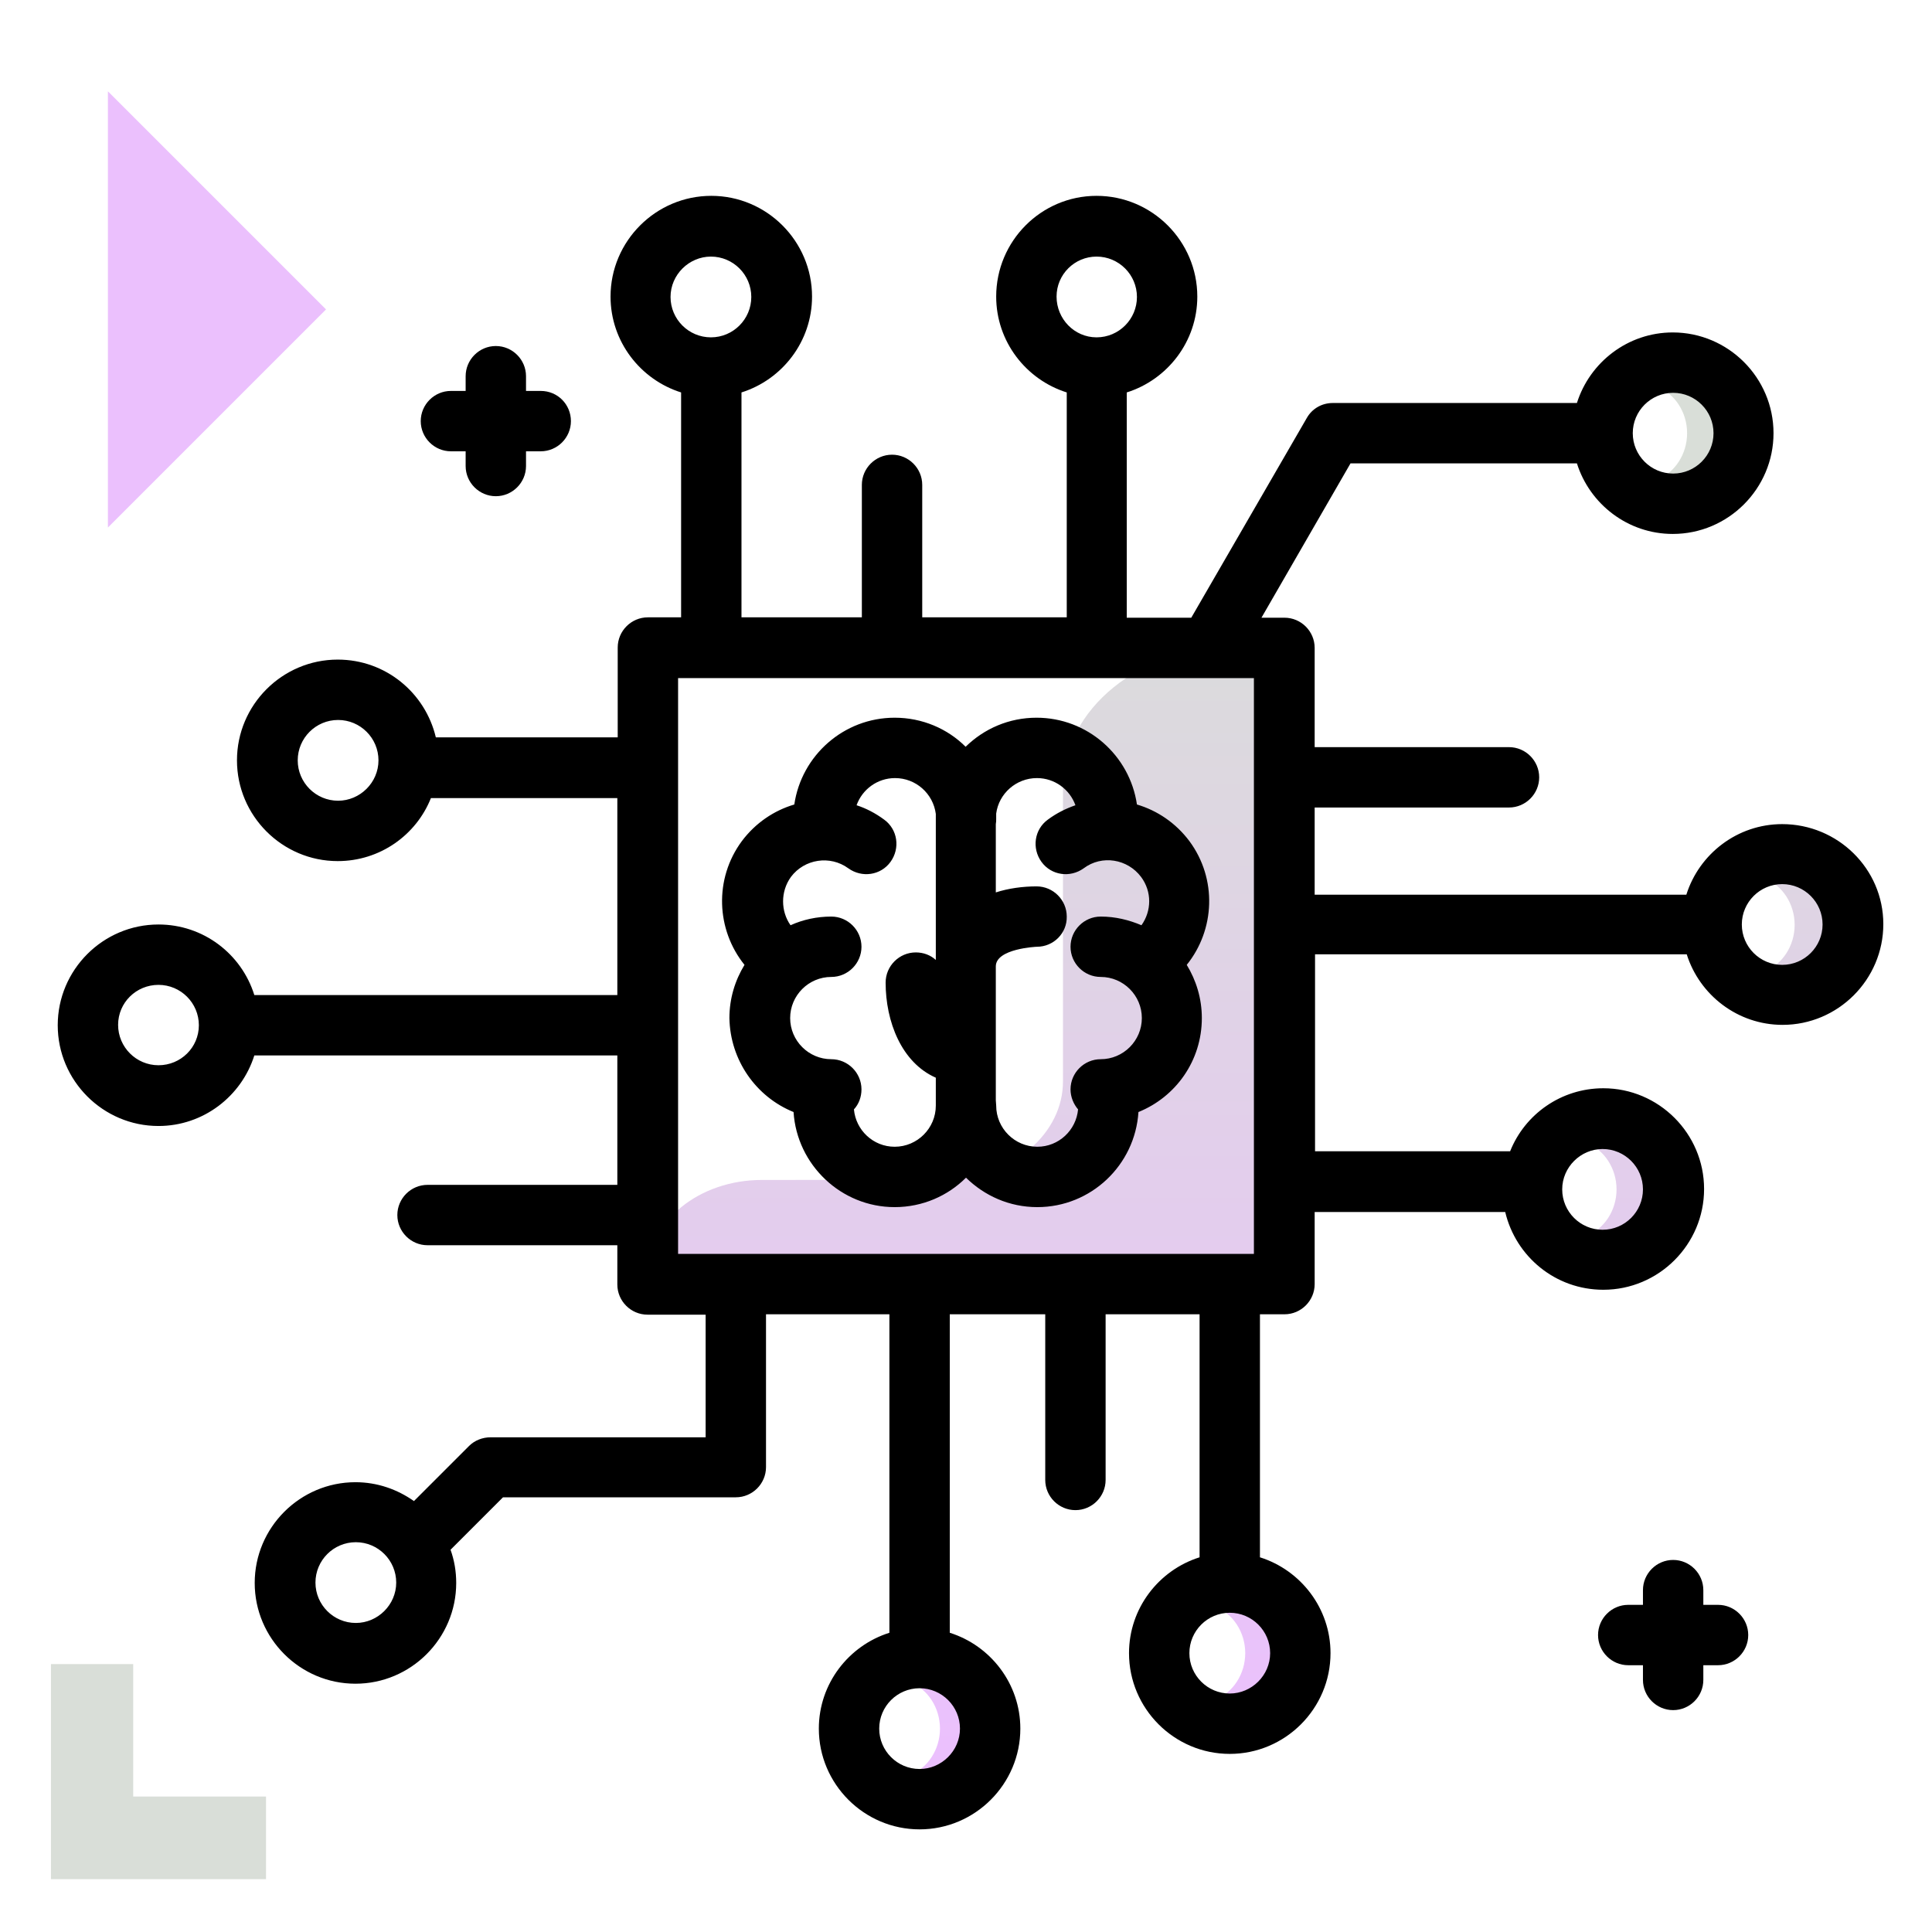 <svg version="1.1" id="Layer_1" xmlns="http://www.w3.org/2000/svg" xmlns:xlink="http://www.w3.org/1999/xlink" x="0px" y="0px" viewBox="0 0 512 512" enable-background="new 0 0 512 512" xml:space="preserve">
<path d="M463.3,433.3c0,4.4-3.6,8-8,8h-3.9v3.9c0,4.4-3.6,8-8,8s-8-3.6-8-8v-3.9h-3.9c-4.4,0-8-3.6-8-8s3.6-8,8-8h3.9v-3.9
	c0-4.4,3.6-8,8-8s8,3.6,8,8v3.9h3.9C459.7,425.3,463.3,428.9,463.3,433.3z M143.3,103.6h-3.9v-3.9c0-4.4-3.6-8-8-8s-8,3.6-8,8v3.9
	h-3.9c-4.4,0-8,3.6-8,8s3.6,8,8,8h3.9v3.9c0,4.4,3.6,8,8,8s8-3.6,8-8v-3.9h3.9c4.4,0,8-3.6,8-8S147.8,103.6,143.3,103.6z"></path>
<g>
	<path fill="#ebc0fd" class="primary-color" d="M28.6,24.2L86.4,82l-57.8,57.8V24.2z"></path>
	<path fill="#d9ded8" class="secondary-color" d="M70.5,476.2V498H35.3H13.5v-21.8V441h21.8v35.1H70.5z"></path>
</g>
<linearGradient id="SVGID_1_" gradientUnits="userSpaceOnUse" x1="327.794" y1="465.616" x2="327.794" y2="136.357" class="gradient-element">
	<stop offset="0" class="primary-color-gradient" style="stop-color: #ebc0fd"></stop>
	<stop offset="1" class="secondary-color-gradient" style="stop-color: #d9ded8"></stop>
</linearGradient>
<path fill="url(#SVGID_1_)" d="M343.8,179.8v160.5h-172v-3.2c0-13.5,13.5-24.4,30.1-24.4c0.9,0,49.5,0,50.3-0.1
	c16.5-1.1,29.5-12.3,29.5-26v-78.2c0-20.5,20.5-37.1,45.7-37.1h13C342.2,171.4,343.8,172.6,343.8,179.8z M424.6,302.1
	c-1.4,0-2.8,0.3-4.1,0.8c4.6,1.8,7.9,6.7,7.9,12.3s-3.3,10.5-7.9,12.3c1.3,0.5,2.6,0.8,4.1,0.8c6.6,0,12-5.9,12-13.1
	S431.2,302.1,424.6,302.1z M471.8,232c-1.4,0-2.8,0.3-4.1,0.8c4.6,1.8,7.9,6.7,7.9,12.3s-3.3,10.5-7.9,12.3c1.3,0.5,2.6,0.8,4.1,0.8
	c6.6,0,12-5.9,12-13.1C483.8,237.9,478.4,232,471.8,232z M443.3,101.7c-1.4,0-2.8,0.3-4.1,0.8c4.6,1.8,7.9,6.7,7.9,12.3
	s-3.3,10.5-7.9,12.3c1.3,0.5,2.6,0.8,4.1,0.8c6.6,0,12-5.9,12-13.1S449.9,101.7,443.3,101.7z M326.2,425c-1.4,0-2.8,0.3-4.1,0.8
	c4.6,1.8,7.9,6.7,7.9,12.3s-3.3,10.5-7.9,12.3c1.3,0.5,2.6,0.8,4.1,0.8c6.6,0,12-5.9,12-13.1C338.2,430.9,332.8,425,326.2,425z
	 M245.3,445c-1.4,0-2.8,0.3-4.1,0.8c4.6,1.8,7.9,6.7,7.9,12.3s-3.3,10.5-7.9,12.3c1.3,0.5,2.6,0.8,4.1,0.8c6.6,0,12-5.9,12-13.1
	C257.2,450.9,251.8,445,245.3,445z"></path>
<path d="M472.3,218.4c-11.9,0-22,7.9-25.4,18.7h-98.5V214h51.5c4.4,0,8-3.6,8-8s-3.6-8-8-8h-51.5v-26.3c0-4.4-3.6-8-8-8h-6.1
	l23.6-40.9h60c3.4,10.8,13.5,18.7,25.4,18.7c14.7,0,26.7-12,26.7-26.7c0-14.7-12-26.7-26.7-26.7c-11.9,0-22,7.9-25.4,18.7h-64.7
	c-2.9,0-5.5,1.5-6.9,4l-30.6,52.9h-17.1V104c10.8-3.4,18.7-13.5,18.7-25.4c0-14.7-12-26.7-26.7-26.7S264,63.9,264,78.6
	c0,11.9,7.9,22,18.7,25.4v59.6h-38.3v-35.1c0-4.4-3.6-8-8-8s-8,3.6-8,8v35.1h-31.9V104c10.8-3.4,18.7-13.5,18.7-25.4
	c0-14.7-12-26.7-26.7-26.7c-14.7,0-26.7,12-26.7,26.7c0,11.9,7.9,22,18.7,25.4v59.6h-8.8c-4.4,0-8,3.6-8,8v23.8h-48.2
	c-2.8-11.8-13.3-20.6-26-20.6c-14.7,0-26.7,12-26.7,26.7s12,26.7,26.7,26.7c11.2,0,20.8-6.9,24.7-16.7c0.1,0,0.1,0,0.2,0h49.2v52.2
	H67.4C64,252.8,53.9,245,42,245c-14.7,0-26.7,12-26.7,26.7s12,26.7,26.7,26.7c11.9,0,22-7.9,25.4-18.7h96.2V314h-50.3
	c-4.4,0-8,3.6-8,8s3.6,8,8,8h50.3v10.4c0,4.4,3.6,8,8,8H187v32.5h-57c-2.1,0-4.2,0.8-5.7,2.3l-14.6,14.6c-4.4-3.1-9.7-5-15.5-5
	c-14.7,0-26.7,12-26.7,26.7s12,26.7,26.7,26.7c14.7,0,26.7-12,26.7-26.7c0-3.1-0.5-6-1.5-8.8l13.9-13.9H195c4.4,0,8-3.6,8-8v-40.5
	h32.7v84.4c-10.8,3.4-18.7,13.5-18.7,25.4c0,14.7,12,26.7,26.7,26.7s26.7-12,26.7-26.7c0-11.9-7.9-22-18.7-25.4v-84.4H277v43.9
	c0,4.4,3.6,8,8,8s8-3.6,8-8v-43.9h24.9v64.4c-10.8,3.4-18.7,13.5-18.7,25.4c0,14.7,12,26.7,26.7,26.7s26.7-12,26.7-26.7
	c0-11.9-7.9-22-18.7-25.4v-64.4h6.5c4.4,0,8-3.6,8-8v-19.1h50.5c2.8,11.8,13.3,20.6,26,20.6c14.7,0,26.7-12,26.7-26.7
	s-12-26.7-26.7-26.7c-11.2,0-20.8,6.9-24.7,16.7c-0.1,0-0.1,0-0.2,0h-51.5v-52.2h98.5c3.4,10.8,13.5,18.7,25.4,18.7
	c14.7,0,26.7-12,26.7-26.7S487,218.4,472.3,218.4z M443.4,104.1c5.9,0,10.7,4.8,10.7,10.7c0,5.9-4.8,10.7-10.7,10.7
	s-10.7-4.8-10.7-10.7C432.7,108.9,437.5,104.1,443.4,104.1z M290.6,68c5.9,0,10.7,4.8,10.7,10.7s-4.8,10.7-10.7,10.7
	S280,84.5,280,78.6S284.8,68,290.6,68z M188.4,68c5.9,0,10.7,4.8,10.7,10.7s-4.8,10.7-10.7,10.7c-5.9,0-10.7-4.8-10.7-10.7
	S182.6,68,188.4,68z M89.6,212.2c-5.9,0-10.7-4.8-10.7-10.7s4.8-10.7,10.7-10.7s10.7,4.8,10.7,10.7S95.4,212.2,89.6,212.2z
	 M42,282.3c-5.9,0-10.7-4.8-10.7-10.7S36.1,261,42,261s10.7,4.8,10.7,10.7S47.9,282.3,42,282.3z M94.3,430.1
	c-5.9,0-10.7-4.8-10.7-10.7s4.8-10.7,10.7-10.7c5.9,0,10.7,4.8,10.7,10.7S100.1,430.1,94.3,430.1z M243.7,468.8
	c-5.9,0-10.7-4.8-10.7-10.7s4.8-10.7,10.7-10.7s10.7,4.8,10.7,10.7S249.5,468.8,243.7,468.8z M325.9,448.8
	c-5.9,0-10.7-4.8-10.7-10.7s4.8-10.7,10.7-10.7s10.7,4.8,10.7,10.7S331.7,448.8,325.9,448.8z M424.7,304.5c5.9,0,10.7,4.8,10.7,10.7
	s-4.8,10.7-10.7,10.7s-10.7-4.8-10.7-10.7S418.9,304.5,424.7,304.5z M179.7,179.7h152.6v152.6H179.7V179.7z M472.3,255.7
	c-5.9,0-10.7-4.8-10.7-10.7s4.8-10.7,10.7-10.7s10.7,4.8,10.7,10.7S478.2,255.7,472.3,255.7z M210.3,294.7
	c0.9,14,12.6,25.2,26.8,25.2c7.4,0,14.1-3,18.9-7.8c4.9,4.8,11.5,7.8,18.9,7.8c14.2,0,25.9-11.1,26.8-25.2
	c9.9-4,16.8-13.6,16.8-24.9c0-5.2-1.5-10-4-14.1c7.5-9.3,8.1-22.8,0.7-32.8c-3.6-4.8-8.5-8.1-13.9-9.7c-1.9-13-13.1-23-26.6-23
	c-7.3,0-13.9,2.9-18.8,7.7c-4.8-4.8-11.5-7.7-18.8-7.7c-13.5,0-24.7,10-26.6,23c-5.4,1.6-10.3,4.9-13.9,9.7
	c-7.4,10-6.8,23.5,0.7,32.8c-2.5,4.1-4,8.9-4,14.1C193.5,281,200.4,290.7,210.3,294.7z M274.8,206.2c4.7,0,8.7,3,10.2,7.2
	c-2.6,0.9-5,2.1-7.3,3.8c-3.6,2.6-4.3,7.6-1.7,11.2c2.6,3.6,7.6,4.3,11.2,1.7c4.8-3.6,11.6-2.5,15.2,2.3c2.9,3.9,2.8,9,0.1,12.8
	c-3.3-1.4-6.9-2.3-10.8-2.3c-4.4,0-8,3.6-8,8s3.6,8,8,8c6,0,10.9,4.9,10.9,10.9c0,6-4.9,10.9-10.9,10.9c-4.4,0-8,3.6-8,8
	c0,2,0.8,3.9,2,5.3c-0.5,5.5-5.1,9.9-10.8,9.9c-6,0-10.9-4.9-10.9-10.9c0-0.5-0.1-1-0.1-1.4v-35.5c0-4.7,10.7-5.2,10.9-5.2
	c4.4,0,8-3.6,7.9-8c0-4.4-3.6-8-8-8c0,0,0,0,0,0c-3.6,0-7.4,0.5-10.8,1.6v-18.1c0.1-0.5,0.1-0.9,0.1-1.4c0-0.5,0-0.9,0-1.4
	C264.7,210.3,269.3,206.2,274.8,206.2z M209.6,232.4c3.6-4.8,10.4-5.8,15.2-2.3c3.6,2.6,8.6,1.9,11.2-1.7c2.6-3.6,1.9-8.6-1.7-11.2
	c-2.3-1.7-4.8-3-7.3-3.8c1.5-4.2,5.5-7.2,10.2-7.2c5.5,0,10.1,4.1,10.8,9.5c0,0.4,0,0.8,0,1.2c0,0,0,0.1,0,0.1v37.4
	c-1.4-1.3-3.3-2-5.3-2c0,0,0,0,0,0c-4.4,0-8,3.6-8,8c0,10.3,4.2,21.2,13.3,25.2v7.4c0,0,0,0,0,0c0,6-4.9,10.9-10.9,10.9
	c-5.7,0-10.3-4.4-10.8-9.9c1.3-1.4,2-3.3,2-5.3c0-4.4-3.6-8-8-8c-6,0-10.9-4.9-10.9-10.9c0-6,4.9-10.9,10.9-10.9c4.4,0,8-3.6,8-8
	s-3.6-8-8-8c-3.8,0-7.5,0.8-10.8,2.3C206.9,241.5,206.8,236.3,209.6,232.4z"></path>
</svg>